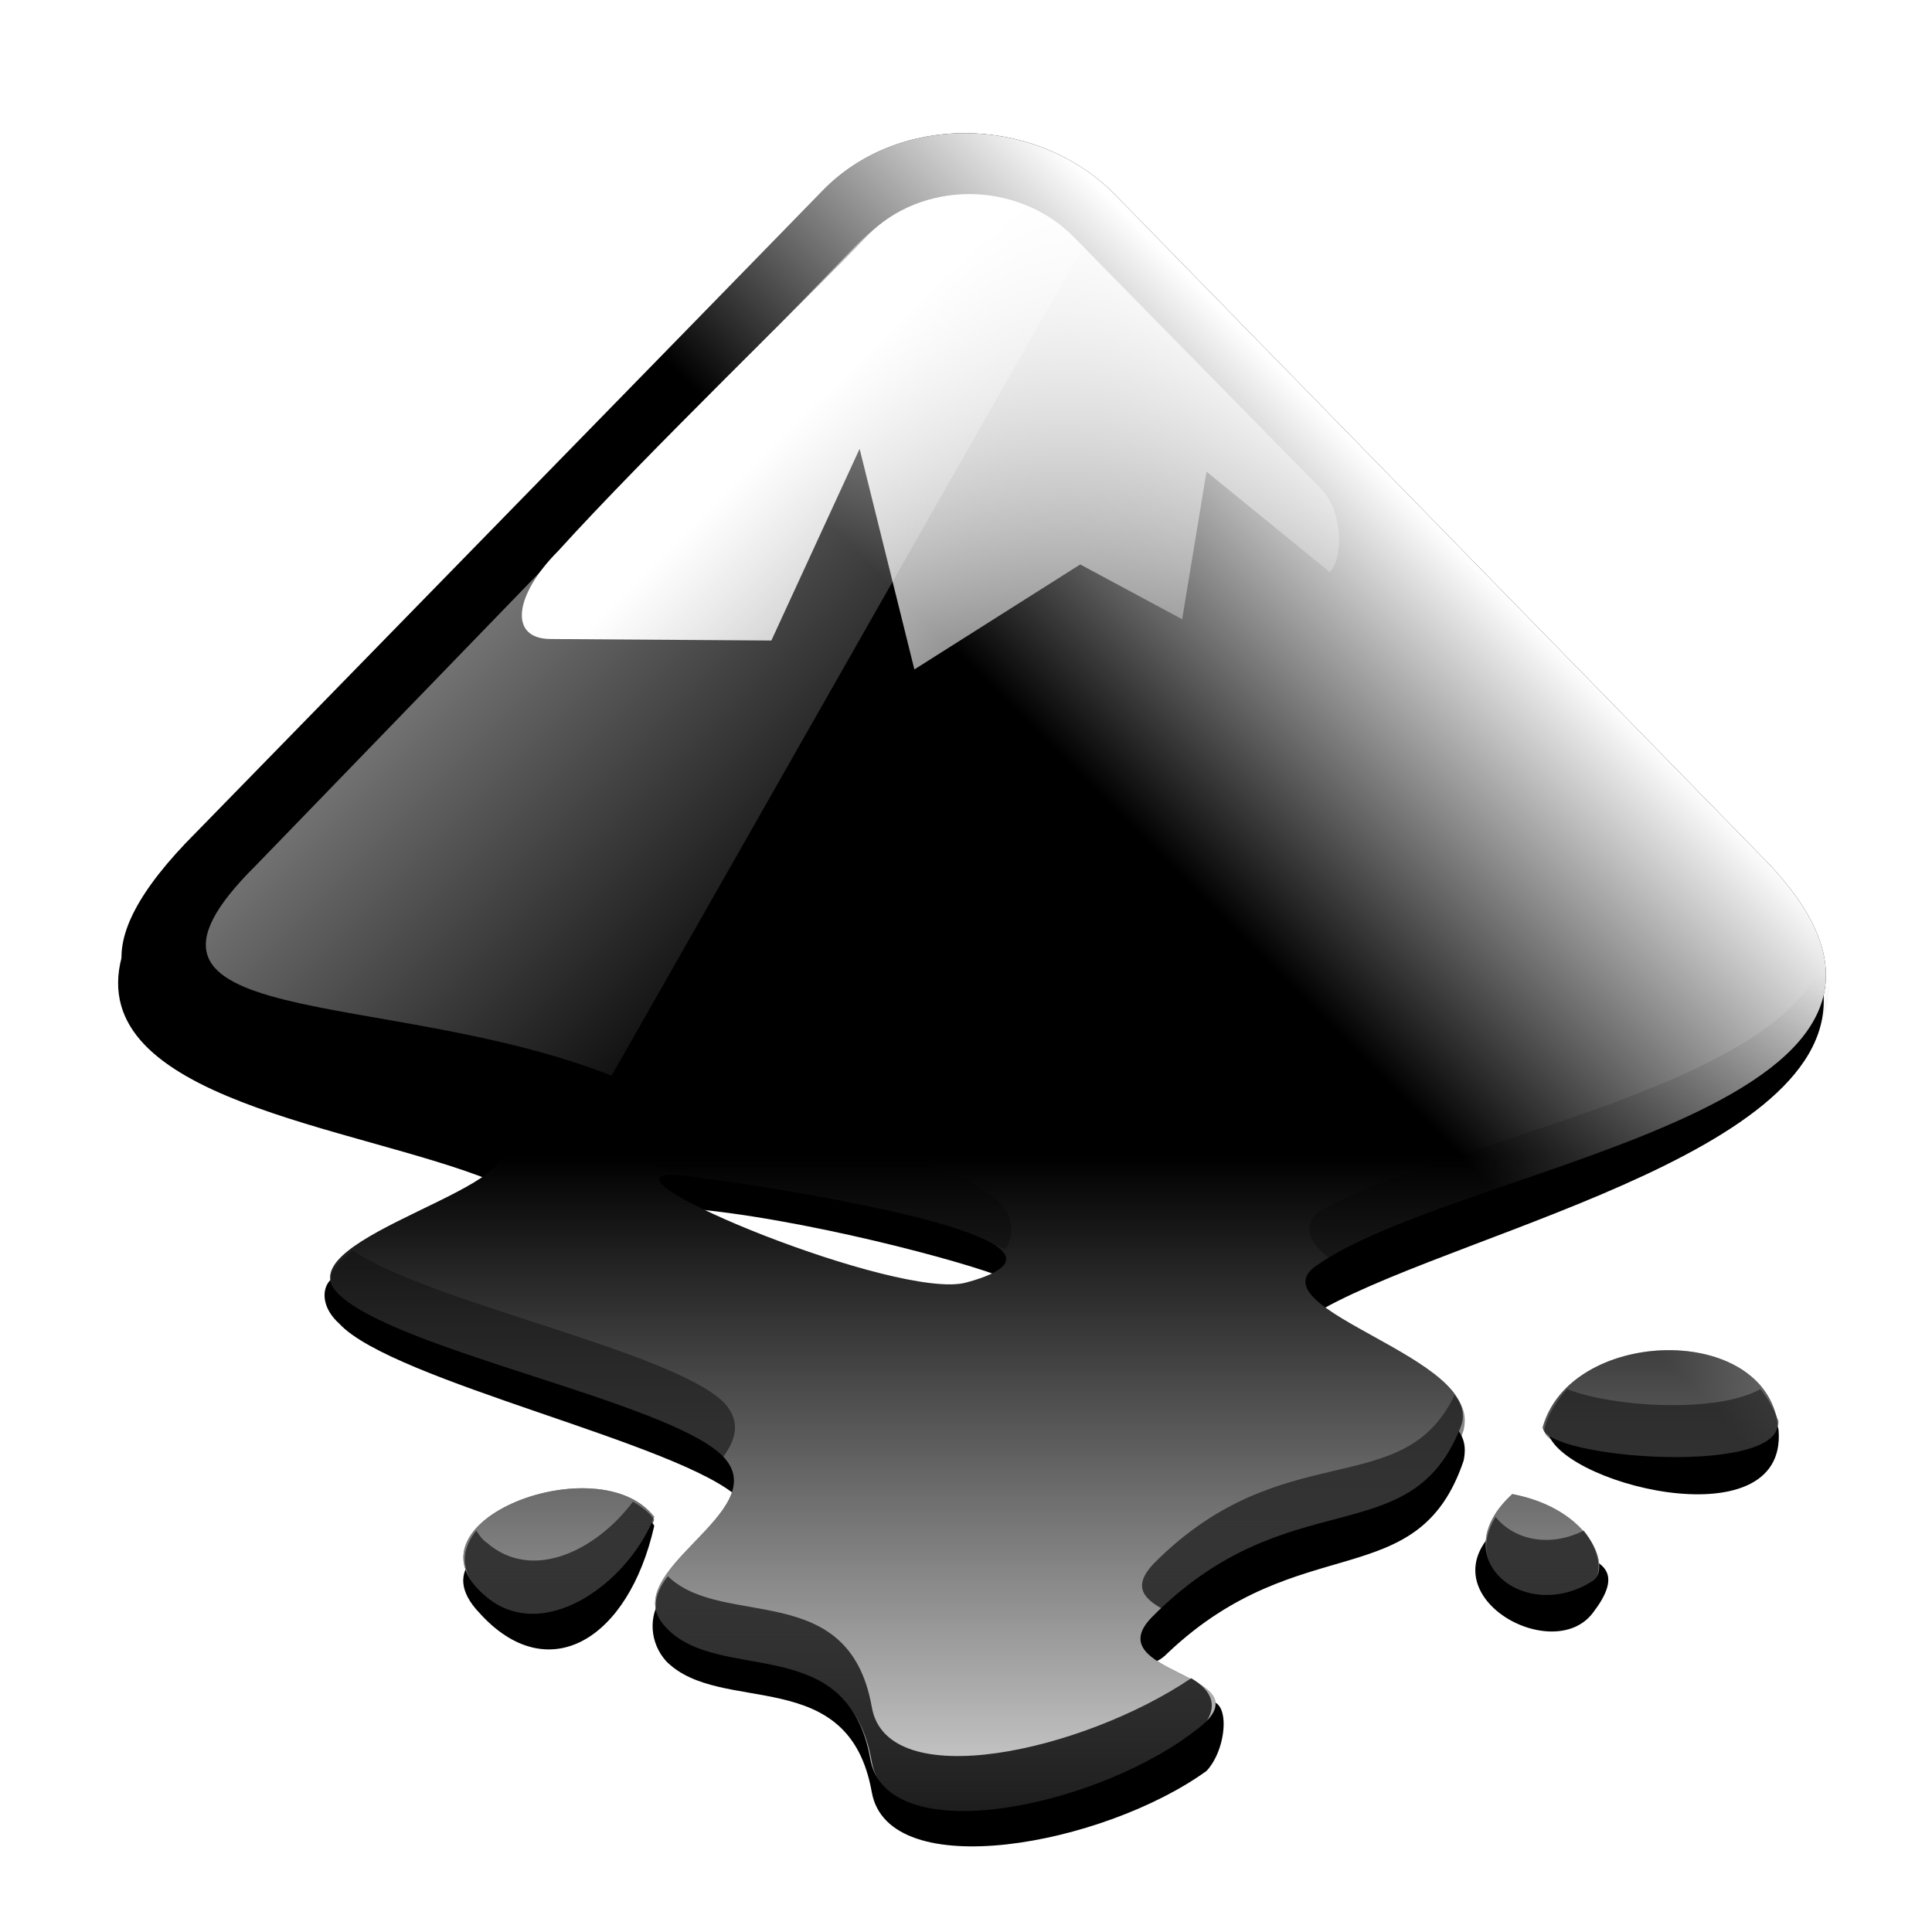 <?xml version="1.0" encoding="UTF-8" standalone="no"?>
<svg
   version="1.0"
   width="48"
   height="48"
   id="svg2"
   sodipodi:version="0.32"
   inkscape:version="1.3.2 (1:1.3.2+202311252150+091e20ef0f)"
   sodipodi:docname="inkscape.svg"
   inkscape:output_extension="org.inkscape.output.svg.inkscape"
   inkscape:export-filename="inkscape.png"
   inkscape:export-xdpi="96"
   inkscape:export-ydpi="96"
   xmlns:inkscape="http://www.inkscape.org/namespaces/inkscape"
   xmlns:sodipodi="http://sodipodi.sourceforge.net/DTD/sodipodi-0.dtd"
   xmlns:xlink="http://www.w3.org/1999/xlink"
   xmlns="http://www.w3.org/2000/svg"
   xmlns:svg="http://www.w3.org/2000/svg"
   xmlns:rdf="http://www.w3.org/1999/02/22-rdf-syntax-ns#"
   xmlns:cc="http://creativecommons.org/ns#"
   xmlns:dc="http://purl.org/dc/elements/1.1/">
  <sodipodi:namedview
     bordercohor="#666666"
     inkscape:window-height="2058"
     inkscape:window-width="3840"
     inkscape:pageshadow="2"
     inkscape:pageopacity="0.0"
     guidetolerance="10.0"
     gridtolerance="10.0"
     objecttolerance="10.0"
     borderopacity="1.0"
     bordercolor="#666666"
     pagecolor="#ffffff"
     id="base"
     inkscape:zoom="22.627417"
     inkscape:cx="26.09666"
     inkscape:cy="26.759573"
     inkscape:window-x="0"
     inkscape:window-y="0"
     inkscape:current-layer="svg2"
     inkscape:pagecheckerboard="0"
     showgrid="false"
     inkscape:window-maximized="1"
     inkscape:showpageshadow="2"
     inkscape:deskcolor="#d1d1d1" />
  <defs
     id="defs4">
    <linearGradient
       id="WhiteTransparent"
       gradientUnits="userSpaceOnUse">
      <stop
         style="stop-color:white;stop-opacity:1"
         offset="0"
         id="stop7" />
      <stop
         style="stop-color:white;stop-opacity:0"
         offset="1"
         id="stop9" />
    </linearGradient>
    <linearGradient
       id="BlackTransparent"
       gradientUnits="userSpaceOnUse">
      <stop
         style="stop-color:black;stop-opacity:1"
         offset="0"
         id="stop12" />
      <stop
         style="stop-color:black;stop-opacity:0"
         offset="1"
         id="stop14" />
    </linearGradient>
    <linearGradient
       id="liquidShade"
       xlink:href="#BlackTransparent"
       x1="0"
       y1="128"
       x2="0"
       y2="64"
       gradientUnits="userSpaceOnUse"
       gradientTransform="scale(2)" />
    <linearGradient
       id="liquidSpecular"
       xlink:href="#WhiteTransparent"
       x1="0"
       y1="128"
       x2="0"
       y2="76"
       gradientUnits="userSpaceOnUse" />
    <linearGradient
       id="sideSpecular"
       xlink:href="#WhiteTransparent"
       x1="80"
       y1="20"
       x2="60"
       y2="40"
       gradientUnits="userSpaceOnUse" />
    <linearGradient
       id="IcecapTip"
       xlink:href="#WhiteTransparent"
       x1="60"
       y1="20"
       x2="90"
       y2="50"
       gradientUnits="userSpaceOnUse"
       gradientTransform="scale(2)" />
    <linearGradient
       id="shinySpecular"
       xlink:href="#WhiteTransparent"
       x1="33"
       y1="35"
       x2="58"
       y2="60"
       gradientUnits="userSpaceOnUse"
       gradientTransform="scale(2)" />
    <clipPath
       clipPathUnits="userSpaceOnUse"
       id="clipoutline1">
      <path
         id="outline1"
         d="M 54.1,12.5 12.9,54.7 C -2.7,70.3 23,69 32.3,74.9 36.6,77.7 18.5,81.3 22.2,85 c 3.6,3.7 21.7,7.1 25.3,10.7 3.6,3.7 -7.3,7.6 -3.7,11.3 3.5,3.7 11.9,0.2 13.4,8.6 1.1,6.2 15.4,3.1 21.8,-2.2 4,-3.4 -6.9,-3.4 -3.3,-7.1 9,-9.1 17,-4.1 20.3,-12.5 1.8,-4.5 -13.6,-7.7 -9.5,-10.6 9.8,-6.9 45.8,-10.4 29.2,-27 L 73,12.5 c -5.3,-5 -14,-5 -18.9,0 z m -9.9,64.7 c 0.9,0 30.8,4 19.3,7.1 -4.4,1.2 -24.6,-7.1 -19.3,-7.1 z m 57.2,16.6 c 0,2.1 16.3,3.3 15.4,-0.5 -1.3,-6.4 -13.6,-5.9 -15.4,0.5 z m -69.5,11.1 c 3.7,3.2 9.3,-0.7 11.1,-5.2 -3.6,-4.7 -16.9,0.3 -11.1,5.2 z m 67.5,-6.7 c -4.6,4.2 0.8,8.6 5.3,5.7 1.2,-0.8 -0.1,-4.7 -5.3,-5.7 z" />
    </clipPath>
    <filter
       id="ShadowBlur"
       filterUnits="userSpaceOnUse"
       x="0"
       y="0">
      <feGaussianBlur
         in="SourceAlpha"
         stdDeviation="3"
         result="blur"
         id="feGaussianBlur24" />
    </filter>
  </defs>
  <style
     type="text/css"
     id="style26">
	.specularity {opacity:0.5;}
	.low-specularity {opacity:0.25;}
	.full-specularity {opacity:1;}
	.black {fill:#000000;}
	.white {fill:#ffffff;}
	.outline-big {stroke-width:16;stroke:none;opacity:0.1;fill:none;}
	.outline-small {stroke-width:8;stroke:none;opacity:0.2;fill:none;}
	.stroke-highlight {fill:none;stroke:none;opacity:0.2;}
       	.base-shadow 	{fill:black;opacity:75;}
	</style>
  <g
     id="g1"
     transform="scale(0.189)">
    <path
       filter="url(#ShadowBlur)"
       class="base-shadow"
       d="m 8,62.9 c -2.5,9.4 15.4,11.1 24.3,14.7 2.2,1 1.2,-3.2 0.1,-4.2 C 25.2,69.8 10.2,69 8,62.9 Z m 111.6,1 c -2.7,8.9 -25,13.1 -33,17.8 -2.1,1.2 -3.2,6.3 0.4,4.3 9.6,-5.3 35.8,-10.7 32.6,-22.1 z M 44.3,75.7 C 41,75.7 39,77.3 44.9,79.4 52.6,80 63.7,83 66,84 69.8,77.5 45,75.7 44.3,75.7 Z m -21.1,8.5 c -1.4,-1.2 -2.9,1 -0.9,2.8 3.5,3.8 22.6,7.9 26.3,11.5 1.8,0.9 1.2,-2.5 0.1,-3.6 C 45.3,91.5 28.2,87.6 23.2,84.2 Z m 78.5,9.7 c 0.2,3.5 15.8,7.6 15.2,0.1 -0.2,-2.6 -15.4,-2.7 -15.2,-0.1 z m -6.1,-0.2 c -3.4,7.1 -11.3,2.5 -19.8,11.1 -2.3,1.7 -1.3,6.2 1,3.8 8.7,-8.2 16.4,-3.7 19.4,-12.6 0.2,-1 0,-1.6 -0.6,-2.3 z M 31.5,106 c 4.5,5 9.8,1.8 11.5,-5.7 -0.4,-1.7 -16.8,0.1 -11.5,5.7 z m 67.2,-5.8 c -5.4,4.4 3.3,9.4 6,5.8 3.6,-4.7 -3.4,-3.4 -6,-5.8 z M 43.5,105 c -0.9,1.2 -0.8,3 0.3,4.2 3.6,3.6 12,0.1 13.5,8.6 1.1,6.1 15.2,3.5 22,-1.4 1.5,-1.6 1.6,-5.4 -0.3,-4.4 -29.8,13.4 -10.8,-3.8 -35.5,-7 z"
       id="path30"
       transform="scale(2)" />
    <use
       class="outline-big"
       xlink:href="#outline1"
       id="use32"
       x="0"
       y="0"
       width="100%"
       height="100%"
       transform="scale(2)" />
    <use
       class="outline-small"
       xlink:href="#outline1"
       id="use34"
       x="0"
       y="0"
       width="100%"
       height="100%"
       transform="scale(2)" />
    <use
       class="black;"
       xlink:href="#outline1"
       id="use36"
       x="0"
       y="0"
       width="100%"
       height="100%"
       transform="scale(2)" />
    <use
       clip-path="url(#clipoutline1)"
       xlink:href="#outline1"
       class="stroke-highlight"
       id="use38"
       x="0"
       y="0"
       width="100%"
       height="100%"
       transform="scale(2)" />
    <use
       style="fill:url(#liquidSpecular)"
       class="specularity"
       xlink:href="#outline1"
       id="use40"
       x="0"
       y="0"
       width="100%"
       height="100%"
       transform="scale(2)" />
    <use
       style="fill:url(#sideSpecular)"
       class="low-specularity"
       xlink:href="#outline1"
       id="use42"
       x="0"
       y="0"
       width="100%"
       height="100%"
       transform="scale(2)" />
    <path
       class="specularity"
       style="fill:url(#shinySpecular);stroke-width:2"
       d="m 33.6,113.8 c -22.2,22 16.8,15.8 46.8,27.6 L 142.4,32.4 c -9.4,-9.6 -21.4,-8.8 -30,0 z"
       id="path44" />
    <path
       style="fill:url(#liquidShade);stroke-width:2"
       class="shade"
       d="m 17.8,123.4 c -5.2,18.8 26.8,18.4 44.6,25.4 3,-1.8 4.6,-4 2.4,-6 -14.4,-7.2 -42.8,-7.2 -47,-19.4 z m 222.2,2 c -5.4,17.8 -51,24.6 -66.8,34 -2.2,2.2 -0.8,4.2 1.8,6.2 19.6,-9.8 71.4,-17.4 65,-40.2 z M 88.6,147.4 c -6.4,0 -10.4,3.2 1.2,7.4 15.4,1.2 37.6,7.4 42.4,9.4 7.4,-13.2 -42,-16.8 -43.6,-16.8 z M 46.4,164.4 c -2.6,1.8 -4,3.8 -1.8,5.8 7,7.4 43,14.2 50.4,21.4 1.8,-2.4 2.4,-4.8 0.2,-7.2 C 88.4,177.6 56.4,171.2 46.4,164.4 Z m 159.6,18.2 c -1.4,1.6 -2.6,3.4 -3,5.4 0,4.2 30.8,6.8 30.8,-1.2 -0.6,-1.4 -1.2,-2.8 -2.4,-4.2 -5.6,3.2 -19.4,2.4 -25.4,0 z m -14.8,0.8 c -6.8,14.2 -22.6,5 -39.6,22.2 -2.8,3 -1.2,4.6 1.4,6 17.4,-16.4 33.4,-5.8 39.4,-23.6 0.4,-1.8 0,-3.2 -1.2,-4.6 z M 83.2,197.4 c -4.8,6.4 -13.2,10.6 -19.2,5.4 -0.6,-0.4 -1,-1 -1.4,-1.6 -2.2,2.8 -2.2,5.8 1.4,9 7.2,6.2 18.6,-1.6 22,-10.4 -0.6,-1 -1.8,-1.8 -2.8,-2.4 z m 113.4,2 c -4.6,7.4 4.6,13.4 12.8,8.8 1.2,-1.4 1,-4.2 -1.2,-7 -4.8,2.4 -9.4,1 -11.6,-1.8 z M 87.8,207.2 c -1.8,2.2 -2.4,4.8 -0.2,7.2 7.2,7.2 24,0.2 27,17.2 2.2,12.2 29.4,5.8 43,-4 3,-3.28 1.6,-5.4 -1,-7 -14.2,9.6 -40,15.4 -42,3.8 -3,-17 -19.6,-10.2 -26.8,-17.2 z"
       id="path46" />
    <path
       id="icecap"
       class="full-specularity"
       style="fill:url(#IcecapTip);stroke-width:2"
       d="m 141,31 32.6,33.2 c 3,3 3,9.2 1.2,11 l -16.2,-13.2 -3.2,19.4 -13.4,-7.2 -21.8,13.8 -7.2,-29 -11.6,25.2 -29,-0.2 c -5.6,0 -4.8,-5.8 1,-11.6 11.4,-12.6 33.6,-34 40.6,-41.4 7.2,-7.4 19.8,-7.2 27,0 z" />
  </g>
  <!-- Copyright License -->
</svg>
